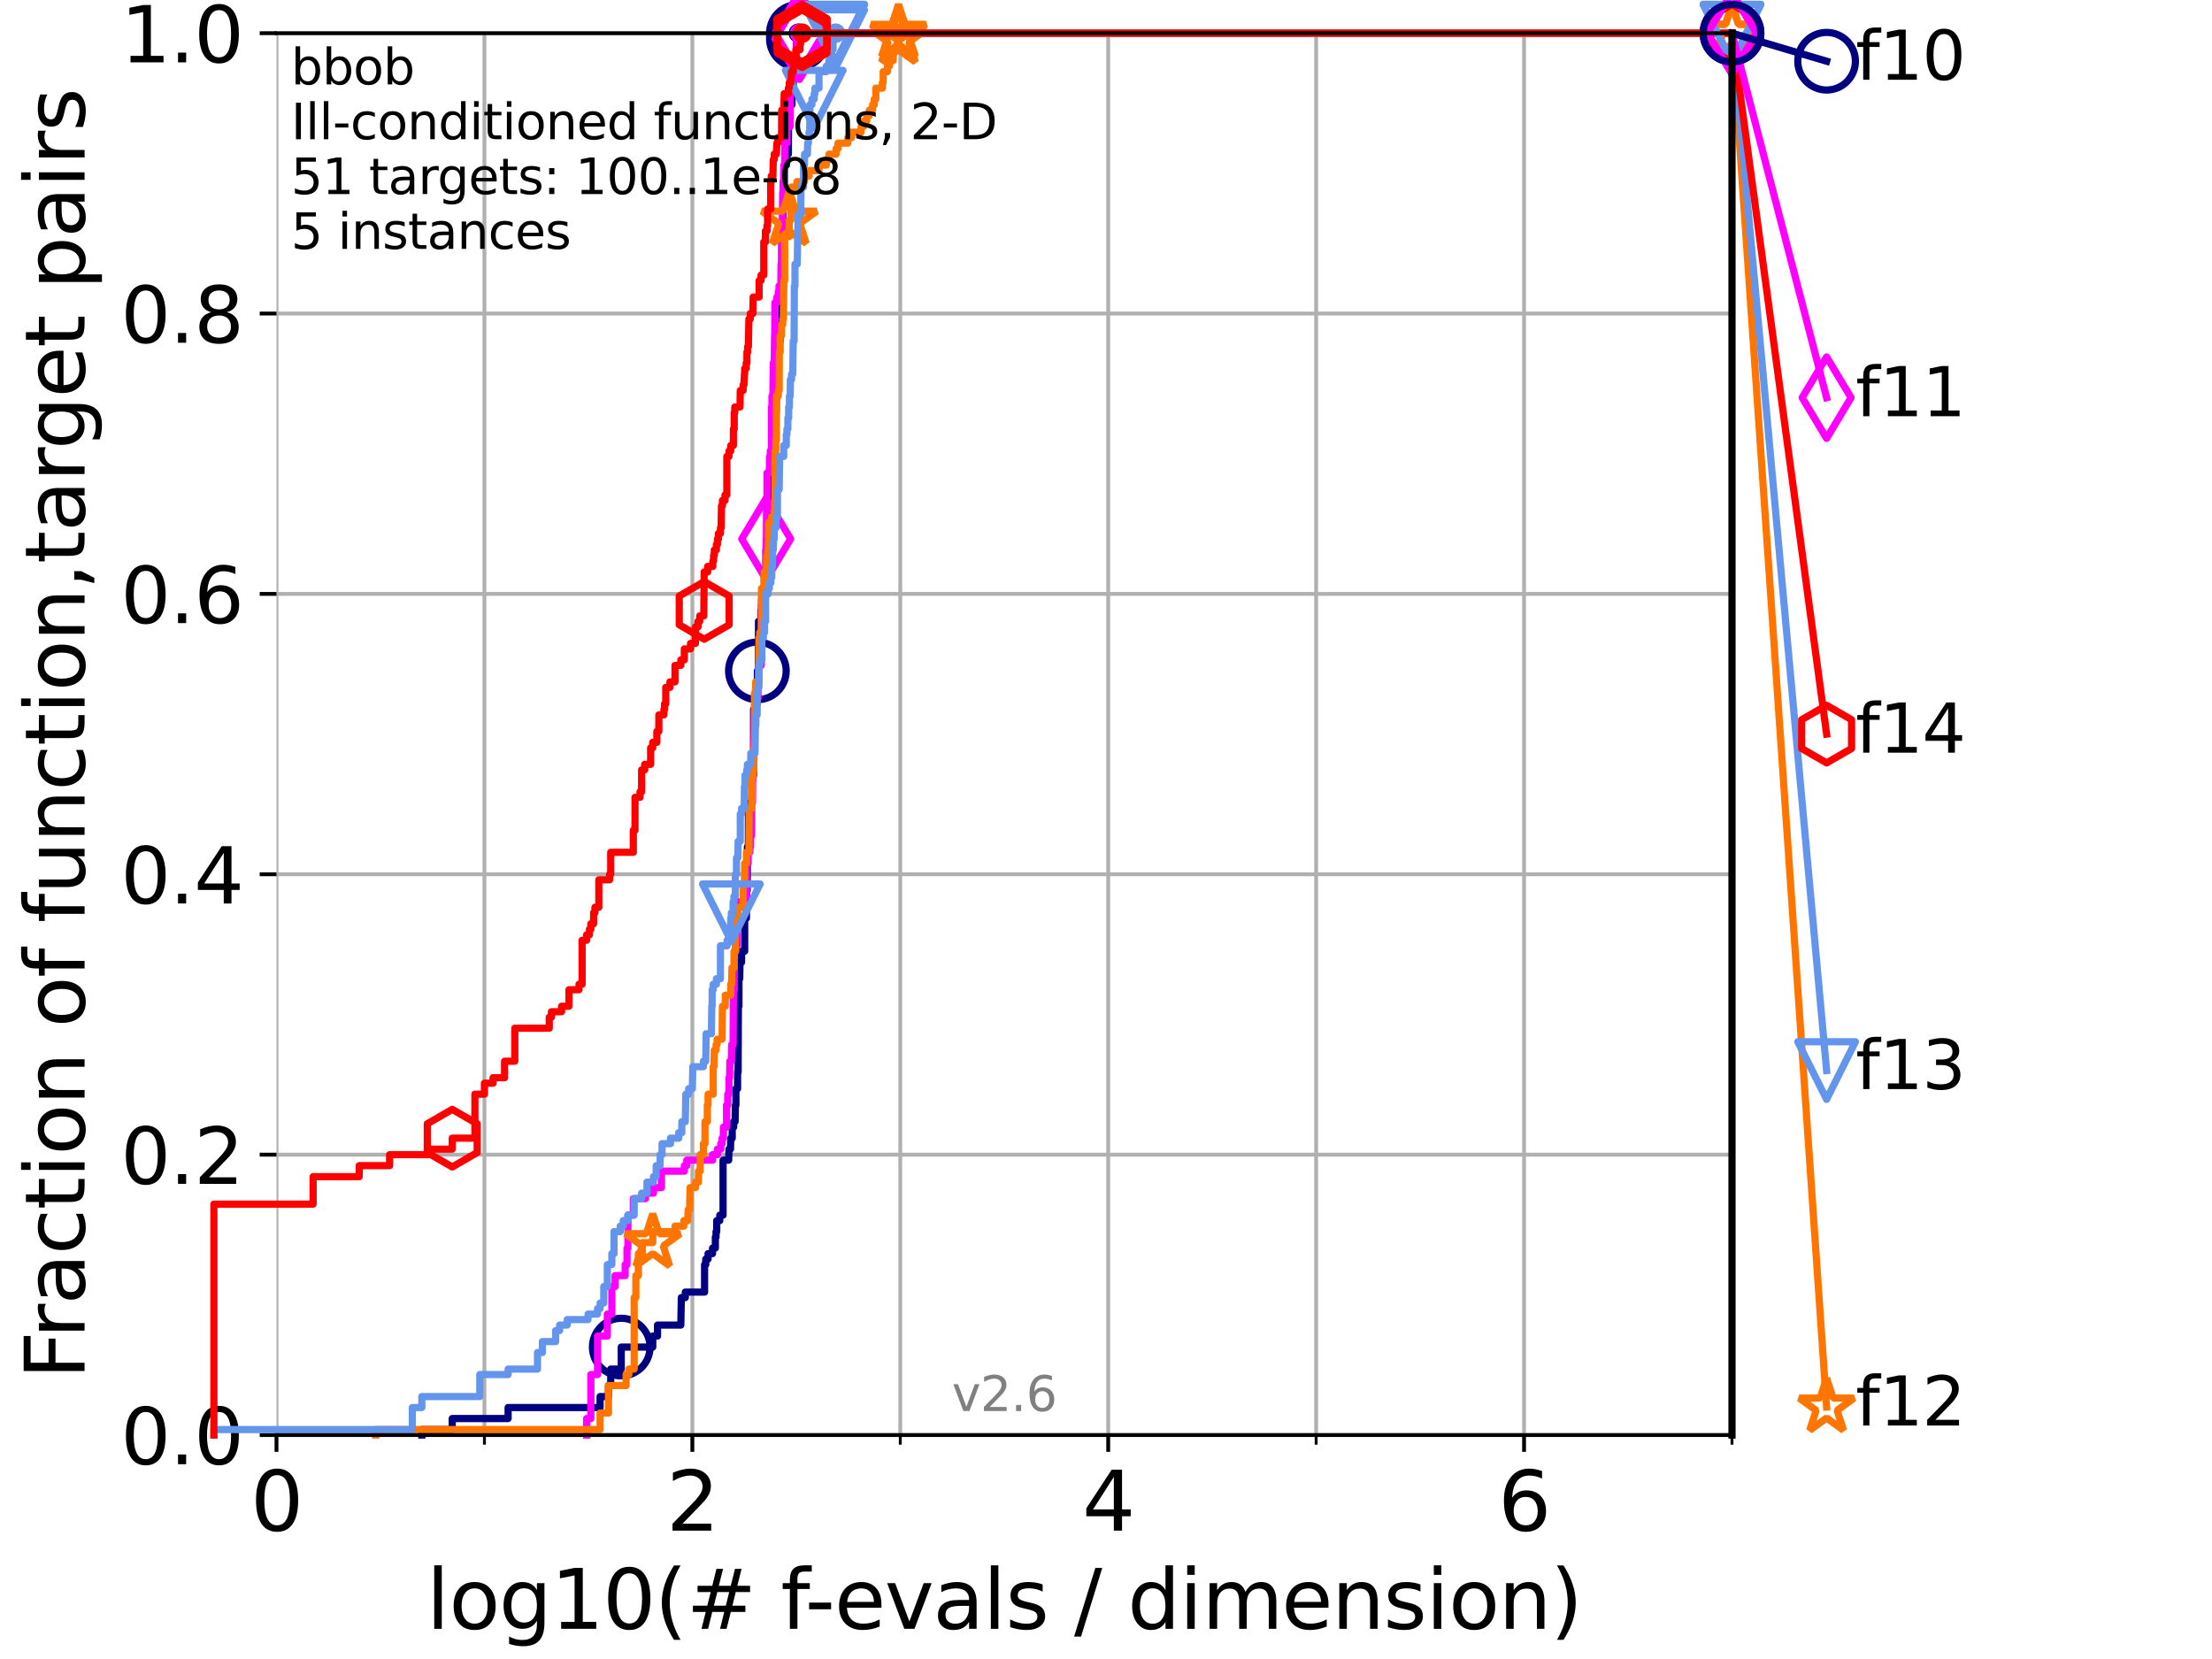 <?xml version="1.0" encoding="utf-8" standalone="no"?>
<!DOCTYPE svg PUBLIC "-//W3C//DTD SVG 1.1//EN"
  "http://www.w3.org/Graphics/SVG/1.1/DTD/svg11.dtd">
<svg xmlns:xlink="http://www.w3.org/1999/xlink" width="460.8pt" height="345.6pt" viewBox="0 0 460.8 345.6" xmlns="http://www.w3.org/2000/svg" version="1.1">
 <defs>
  <style type="text/css">*{stroke-linejoin: round; stroke-linecap: butt}</style>
 </defs>
 <g id="figure_1">
  <g id="patch_1">
   <path d="M 0 345.6 
L 460.8 345.6 
L 460.8 0 
L 0 0 
z
" style="fill: #ffffff"/>
  </g>
  <g id="axes_1">
   <g id="patch_2">
    <path d="M 57.6 298.944 
L 360.806 298.944 
L 360.806 6.912 
L 57.6 6.912 
z
" style="fill: #ffffff"/>
   </g>
   <g id="matplotlib.axis_1">
    <g id="xtick_1">
     <g id="line2d_1">
      <path d="M 57.6 298.944 
L 57.6 6.912 
" clip-path="url(#p1a105241ef)" style="fill: none; stroke: #b0b0b0; stroke-width: 0.8; stroke-linecap: square"/>
     </g>
     <g id="line2d_2">
      <defs>
       <path id="mdcb2814658" d="M 0 0 
L 0 3.5 
" style="stroke: #000000; stroke-width: 0.8"/>
      </defs>
      <g>
       <use xlink:href="#mdcb2814658" x="57.6" y="298.944" style="stroke: #000000; stroke-width: 0.8"/>
      </g>
     </g>
     <g id="text_1">
      <!-- 0 -->
      <g transform="translate(52.192 318.861)scale(0.17 -0.17)">
       <defs>
        <path id="DejaVuSans-30" d="M 2034 4250 
Q 1547 4250 1301 3770 
Q 1056 3291 1056 2328 
Q 1056 1369 1301 889 
Q 1547 409 2034 409 
Q 2525 409 2770 889 
Q 3016 1369 3016 2328 
Q 3016 3291 2770 3770 
Q 2525 4250 2034 4250 
z
M 2034 4750 
Q 2819 4750 3233 4129 
Q 3647 3509 3647 2328 
Q 3647 1150 3233 529 
Q 2819 -91 2034 -91 
Q 1250 -91 836 529 
Q 422 1150 422 2328 
Q 422 3509 836 4129 
Q 1250 4750 2034 4750 
z
" transform="scale(0.016)"/>
       </defs>
       <use xlink:href="#DejaVuSans-30"/>
      </g>
     </g>
    </g>
    <g id="xtick_2">
     <g id="line2d_3">
      <path d="M 144.23 298.944 
L 144.23 6.912 
" clip-path="url(#p1a105241ef)" style="fill: none; stroke: #b0b0b0; stroke-width: 0.8; stroke-linecap: square"/>
     </g>
     <g id="line2d_4">
      <g>
       <use xlink:href="#mdcb2814658" x="144.23" y="298.944" style="stroke: #000000; stroke-width: 0.8"/>
      </g>
     </g>
     <g id="text_2">
      <!-- 2 -->
      <g transform="translate(138.822 318.861)scale(0.17 -0.17)">
       <defs>
        <path id="DejaVuSans-32" d="M 1228 531 
L 3431 531 
L 3431 0 
L 469 0 
L 469 531 
Q 828 903 1448 1529 
Q 2069 2156 2228 2338 
Q 2531 2678 2651 2914 
Q 2772 3150 2772 3378 
Q 2772 3750 2511 3984 
Q 2250 4219 1831 4219 
Q 1534 4219 1204 4116 
Q 875 4013 500 3803 
L 500 4441 
Q 881 4594 1212 4672 
Q 1544 4750 1819 4750 
Q 2544 4750 2975 4387 
Q 3406 4025 3406 3419 
Q 3406 3131 3298 2873 
Q 3191 2616 2906 2266 
Q 2828 2175 2409 1742 
Q 1991 1309 1228 531 
z
" transform="scale(0.016)"/>
       </defs>
       <use xlink:href="#DejaVuSans-32"/>
      </g>
     </g>
    </g>
    <g id="xtick_3">
     <g id="line2d_5">
      <path d="M 230.861 298.944 
L 230.861 6.912 
" clip-path="url(#p1a105241ef)" style="fill: none; stroke: #b0b0b0; stroke-width: 0.8; stroke-linecap: square"/>
     </g>
     <g id="line2d_6">
      <g>
       <use xlink:href="#mdcb2814658" x="230.861" y="298.944" style="stroke: #000000; stroke-width: 0.8"/>
      </g>
     </g>
     <g id="text_3">
      <!-- 4 -->
      <g transform="translate(225.453 318.861)scale(0.17 -0.17)">
       <defs>
        <path id="DejaVuSans-34" d="M 2419 4116 
L 825 1625 
L 2419 1625 
L 2419 4116 
z
M 2253 4666 
L 3047 4666 
L 3047 1625 
L 3713 1625 
L 3713 1100 
L 3047 1100 
L 3047 0 
L 2419 0 
L 2419 1100 
L 313 1100 
L 313 1709 
L 2253 4666 
z
" transform="scale(0.016)"/>
       </defs>
       <use xlink:href="#DejaVuSans-34"/>
      </g>
     </g>
    </g>
    <g id="xtick_4">
     <g id="line2d_7">
      <path d="M 317.491 298.944 
L 317.491 6.912 
" clip-path="url(#p1a105241ef)" style="fill: none; stroke: #b0b0b0; stroke-width: 0.8; stroke-linecap: square"/>
     </g>
     <g id="line2d_8">
      <g>
       <use xlink:href="#mdcb2814658" x="317.491" y="298.944" style="stroke: #000000; stroke-width: 0.8"/>
      </g>
     </g>
     <g id="text_4">
      <!-- 6 -->
      <g transform="translate(312.083 318.861)scale(0.17 -0.17)">
       <defs>
        <path id="DejaVuSans-36" d="M 2113 2584 
Q 1688 2584 1439 2293 
Q 1191 2003 1191 1497 
Q 1191 994 1439 701 
Q 1688 409 2113 409 
Q 2538 409 2786 701 
Q 3034 994 3034 1497 
Q 3034 2003 2786 2293 
Q 2538 2584 2113 2584 
z
M 3366 4563 
L 3366 3988 
Q 3128 4100 2886 4159 
Q 2644 4219 2406 4219 
Q 1781 4219 1451 3797 
Q 1122 3375 1075 2522 
Q 1259 2794 1537 2939 
Q 1816 3084 2150 3084 
Q 2853 3084 3261 2657 
Q 3669 2231 3669 1497 
Q 3669 778 3244 343 
Q 2819 -91 2113 -91 
Q 1303 -91 875 529 
Q 447 1150 447 2328 
Q 447 3434 972 4092 
Q 1497 4750 2381 4750 
Q 2619 4750 2861 4703 
Q 3103 4656 3366 4563 
z
" transform="scale(0.016)"/>
       </defs>
       <use xlink:href="#DejaVuSans-36"/>
      </g>
     </g>
    </g>
    <g id="xtick_5">
     <g id="line2d_9">
      <path d="M 100.915 298.944 
L 100.915 6.912 
" clip-path="url(#p1a105241ef)" style="fill: none; stroke: #b0b0b0; stroke-width: 0.8; stroke-linecap: square"/>
     </g>
     <g id="line2d_10">
      <defs>
       <path id="m5d363ab224" d="M 0 0 
L 0 2 
" style="stroke: #000000; stroke-width: 0.6"/>
      </defs>
      <g>
       <use xlink:href="#m5d363ab224" x="100.915" y="298.944" style="stroke: #000000; stroke-width: 0.6"/>
      </g>
     </g>
    </g>
    <g id="xtick_6">
     <g id="line2d_11">
      <path d="M 187.546 298.944 
L 187.546 6.912 
" clip-path="url(#p1a105241ef)" style="fill: none; stroke: #b0b0b0; stroke-width: 0.8; stroke-linecap: square"/>
     </g>
     <g id="line2d_12">
      <g>
       <use xlink:href="#m5d363ab224" x="187.546" y="298.944" style="stroke: #000000; stroke-width: 0.6"/>
      </g>
     </g>
    </g>
    <g id="xtick_7">
     <g id="line2d_13">
      <path d="M 274.176 298.944 
L 274.176 6.912 
" clip-path="url(#p1a105241ef)" style="fill: none; stroke: #b0b0b0; stroke-width: 0.8; stroke-linecap: square"/>
     </g>
     <g id="line2d_14">
      <g>
       <use xlink:href="#m5d363ab224" x="274.176" y="298.944" style="stroke: #000000; stroke-width: 0.6"/>
      </g>
     </g>
    </g>
    <g id="xtick_8">
     <g id="line2d_15">
      <path d="M 360.806 298.944 
L 360.806 6.912 
" clip-path="url(#p1a105241ef)" style="fill: none; stroke: #b0b0b0; stroke-width: 0.8; stroke-linecap: square"/>
     </g>
     <g id="line2d_16">
      <g>
       <use xlink:href="#m5d363ab224" x="360.806" y="298.944" style="stroke: #000000; stroke-width: 0.6"/>
      </g>
     </g>
    </g>
    <g id="text_5">
     <!-- log10(# f-evals / dimension) -->
     <g transform="translate(88.823 339.314)scale(0.17 -0.17)">
      <defs>
       <path id="DejaVuSans-6c" d="M 603 4863 
L 1178 4863 
L 1178 0 
L 603 0 
L 603 4863 
z
" transform="scale(0.016)"/>
       <path id="DejaVuSans-6f" d="M 1959 3097 
Q 1497 3097 1228 2736 
Q 959 2375 959 1747 
Q 959 1119 1226 758 
Q 1494 397 1959 397 
Q 2419 397 2687 759 
Q 2956 1122 2956 1747 
Q 2956 2369 2687 2733 
Q 2419 3097 1959 3097 
z
M 1959 3584 
Q 2709 3584 3137 3096 
Q 3566 2609 3566 1747 
Q 3566 888 3137 398 
Q 2709 -91 1959 -91 
Q 1206 -91 779 398 
Q 353 888 353 1747 
Q 353 2609 779 3096 
Q 1206 3584 1959 3584 
z
" transform="scale(0.016)"/>
       <path id="DejaVuSans-67" d="M 2906 1791 
Q 2906 2416 2648 2759 
Q 2391 3103 1925 3103 
Q 1463 3103 1205 2759 
Q 947 2416 947 1791 
Q 947 1169 1205 825 
Q 1463 481 1925 481 
Q 2391 481 2648 825 
Q 2906 1169 2906 1791 
z
M 3481 434 
Q 3481 -459 3084 -895 
Q 2688 -1331 1869 -1331 
Q 1566 -1331 1297 -1286 
Q 1028 -1241 775 -1147 
L 775 -588 
Q 1028 -725 1275 -790 
Q 1522 -856 1778 -856 
Q 2344 -856 2625 -561 
Q 2906 -266 2906 331 
L 2906 616 
Q 2728 306 2450 153 
Q 2172 0 1784 0 
Q 1141 0 747 490 
Q 353 981 353 1791 
Q 353 2603 747 3093 
Q 1141 3584 1784 3584 
Q 2172 3584 2450 3431 
Q 2728 3278 2906 2969 
L 2906 3500 
L 3481 3500 
L 3481 434 
z
" transform="scale(0.016)"/>
       <path id="DejaVuSans-31" d="M 794 531 
L 1825 531 
L 1825 4091 
L 703 3866 
L 703 4441 
L 1819 4666 
L 2450 4666 
L 2450 531 
L 3481 531 
L 3481 0 
L 794 0 
L 794 531 
z
" transform="scale(0.016)"/>
       <path id="DejaVuSans-28" d="M 1984 4856 
Q 1566 4138 1362 3434 
Q 1159 2731 1159 2009 
Q 1159 1288 1364 580 
Q 1569 -128 1984 -844 
L 1484 -844 
Q 1016 -109 783 600 
Q 550 1309 550 2009 
Q 550 2706 781 3412 
Q 1013 4119 1484 4856 
L 1984 4856 
z
" transform="scale(0.016)"/>
       <path id="DejaVuSans-23" d="M 3272 2816 
L 2363 2816 
L 2100 1772 
L 3016 1772 
L 3272 2816 
z
M 2803 4594 
L 2478 3297 
L 3391 3297 
L 3719 4594 
L 4219 4594 
L 3897 3297 
L 4872 3297 
L 4872 2816 
L 3775 2816 
L 3519 1772 
L 4513 1772 
L 4513 1294 
L 3397 1294 
L 3072 0 
L 2572 0 
L 2894 1294 
L 1978 1294 
L 1656 0 
L 1153 0 
L 1478 1294 
L 494 1294 
L 494 1772 
L 1594 1772 
L 1856 2816 
L 850 2816 
L 850 3297 
L 1978 3297 
L 2297 4594 
L 2803 4594 
z
" transform="scale(0.016)"/>
       <path id="DejaVuSans-20" transform="scale(0.016)"/>
       <path id="DejaVuSans-66" d="M 2375 4863 
L 2375 4384 
L 1825 4384 
Q 1516 4384 1395 4259 
Q 1275 4134 1275 3809 
L 1275 3500 
L 2222 3500 
L 2222 3053 
L 1275 3053 
L 1275 0 
L 697 0 
L 697 3053 
L 147 3053 
L 147 3500 
L 697 3500 
L 697 3744 
Q 697 4328 969 4595 
Q 1241 4863 1831 4863 
L 2375 4863 
z
" transform="scale(0.016)"/>
       <path id="DejaVuSans-2d" d="M 313 2009 
L 1997 2009 
L 1997 1497 
L 313 1497 
L 313 2009 
z
" transform="scale(0.016)"/>
       <path id="DejaVuSans-65" d="M 3597 1894 
L 3597 1613 
L 953 1613 
Q 991 1019 1311 708 
Q 1631 397 2203 397 
Q 2534 397 2845 478 
Q 3156 559 3463 722 
L 3463 178 
Q 3153 47 2828 -22 
Q 2503 -91 2169 -91 
Q 1331 -91 842 396 
Q 353 884 353 1716 
Q 353 2575 817 3079 
Q 1281 3584 2069 3584 
Q 2775 3584 3186 3129 
Q 3597 2675 3597 1894 
z
M 3022 2063 
Q 3016 2534 2758 2815 
Q 2500 3097 2075 3097 
Q 1594 3097 1305 2825 
Q 1016 2553 972 2059 
L 3022 2063 
z
" transform="scale(0.016)"/>
       <path id="DejaVuSans-76" d="M 191 3500 
L 800 3500 
L 1894 563 
L 2988 3500 
L 3597 3500 
L 2284 0 
L 1503 0 
L 191 3500 
z
" transform="scale(0.016)"/>
       <path id="DejaVuSans-61" d="M 2194 1759 
Q 1497 1759 1228 1600 
Q 959 1441 959 1056 
Q 959 750 1161 570 
Q 1363 391 1709 391 
Q 2188 391 2477 730 
Q 2766 1069 2766 1631 
L 2766 1759 
L 2194 1759 
z
M 3341 1997 
L 3341 0 
L 2766 0 
L 2766 531 
Q 2569 213 2275 61 
Q 1981 -91 1556 -91 
Q 1019 -91 701 211 
Q 384 513 384 1019 
Q 384 1609 779 1909 
Q 1175 2209 1959 2209 
L 2766 2209 
L 2766 2266 
Q 2766 2663 2505 2880 
Q 2244 3097 1772 3097 
Q 1472 3097 1187 3025 
Q 903 2953 641 2809 
L 641 3341 
Q 956 3463 1253 3523 
Q 1550 3584 1831 3584 
Q 2591 3584 2966 3190 
Q 3341 2797 3341 1997 
z
" transform="scale(0.016)"/>
       <path id="DejaVuSans-73" d="M 2834 3397 
L 2834 2853 
Q 2591 2978 2328 3040 
Q 2066 3103 1784 3103 
Q 1356 3103 1142 2972 
Q 928 2841 928 2578 
Q 928 2378 1081 2264 
Q 1234 2150 1697 2047 
L 1894 2003 
Q 2506 1872 2764 1633 
Q 3022 1394 3022 966 
Q 3022 478 2636 193 
Q 2250 -91 1575 -91 
Q 1294 -91 989 -36 
Q 684 19 347 128 
L 347 722 
Q 666 556 975 473 
Q 1284 391 1588 391 
Q 1994 391 2212 530 
Q 2431 669 2431 922 
Q 2431 1156 2273 1281 
Q 2116 1406 1581 1522 
L 1381 1569 
Q 847 1681 609 1914 
Q 372 2147 372 2553 
Q 372 3047 722 3315 
Q 1072 3584 1716 3584 
Q 2034 3584 2315 3537 
Q 2597 3491 2834 3397 
z
" transform="scale(0.016)"/>
       <path id="DejaVuSans-2f" d="M 1625 4666 
L 2156 4666 
L 531 -594 
L 0 -594 
L 1625 4666 
z
" transform="scale(0.016)"/>
       <path id="DejaVuSans-64" d="M 2906 2969 
L 2906 4863 
L 3481 4863 
L 3481 0 
L 2906 0 
L 2906 525 
Q 2725 213 2448 61 
Q 2172 -91 1784 -91 
Q 1150 -91 751 415 
Q 353 922 353 1747 
Q 353 2572 751 3078 
Q 1150 3584 1784 3584 
Q 2172 3584 2448 3432 
Q 2725 3281 2906 2969 
z
M 947 1747 
Q 947 1113 1208 752 
Q 1469 391 1925 391 
Q 2381 391 2643 752 
Q 2906 1113 2906 1747 
Q 2906 2381 2643 2742 
Q 2381 3103 1925 3103 
Q 1469 3103 1208 2742 
Q 947 2381 947 1747 
z
" transform="scale(0.016)"/>
       <path id="DejaVuSans-69" d="M 603 3500 
L 1178 3500 
L 1178 0 
L 603 0 
L 603 3500 
z
M 603 4863 
L 1178 4863 
L 1178 4134 
L 603 4134 
L 603 4863 
z
" transform="scale(0.016)"/>
       <path id="DejaVuSans-6d" d="M 3328 2828 
Q 3544 3216 3844 3400 
Q 4144 3584 4550 3584 
Q 5097 3584 5394 3201 
Q 5691 2819 5691 2113 
L 5691 0 
L 5113 0 
L 5113 2094 
Q 5113 2597 4934 2840 
Q 4756 3084 4391 3084 
Q 3944 3084 3684 2787 
Q 3425 2491 3425 1978 
L 3425 0 
L 2847 0 
L 2847 2094 
Q 2847 2600 2669 2842 
Q 2491 3084 2119 3084 
Q 1678 3084 1418 2786 
Q 1159 2488 1159 1978 
L 1159 0 
L 581 0 
L 581 3500 
L 1159 3500 
L 1159 2956 
Q 1356 3278 1631 3431 
Q 1906 3584 2284 3584 
Q 2666 3584 2933 3390 
Q 3200 3197 3328 2828 
z
" transform="scale(0.016)"/>
       <path id="DejaVuSans-6e" d="M 3513 2113 
L 3513 0 
L 2938 0 
L 2938 2094 
Q 2938 2591 2744 2837 
Q 2550 3084 2163 3084 
Q 1697 3084 1428 2787 
Q 1159 2491 1159 1978 
L 1159 0 
L 581 0 
L 581 3500 
L 1159 3500 
L 1159 2956 
Q 1366 3272 1645 3428 
Q 1925 3584 2291 3584 
Q 2894 3584 3203 3211 
Q 3513 2838 3513 2113 
z
" transform="scale(0.016)"/>
       <path id="DejaVuSans-29" d="M 513 4856 
L 1013 4856 
Q 1481 4119 1714 3412 
Q 1947 2706 1947 2009 
Q 1947 1309 1714 600 
Q 1481 -109 1013 -844 
L 513 -844 
Q 928 -128 1133 580 
Q 1338 1288 1338 2009 
Q 1338 2731 1133 3434 
Q 928 4138 513 4856 
z
" transform="scale(0.016)"/>
      </defs>
      <use xlink:href="#DejaVuSans-6c"/>
      <use xlink:href="#DejaVuSans-6f" x="27.783"/>
      <use xlink:href="#DejaVuSans-67" x="88.965"/>
      <use xlink:href="#DejaVuSans-31" x="152.441"/>
      <use xlink:href="#DejaVuSans-30" x="216.064"/>
      <use xlink:href="#DejaVuSans-28" x="279.688"/>
      <use xlink:href="#DejaVuSans-23" x="318.701"/>
      <use xlink:href="#DejaVuSans-20" x="402.49"/>
      <use xlink:href="#DejaVuSans-66" x="434.277"/>
      <use xlink:href="#DejaVuSans-2d" x="463.982"/>
      <use xlink:href="#DejaVuSans-65" x="500.066"/>
      <use xlink:href="#DejaVuSans-76" x="561.59"/>
      <use xlink:href="#DejaVuSans-61" x="620.77"/>
      <use xlink:href="#DejaVuSans-6c" x="682.049"/>
      <use xlink:href="#DejaVuSans-73" x="709.832"/>
      <use xlink:href="#DejaVuSans-20" x="761.932"/>
      <use xlink:href="#DejaVuSans-2f" x="793.719"/>
      <use xlink:href="#DejaVuSans-20" x="827.41"/>
      <use xlink:href="#DejaVuSans-64" x="859.197"/>
      <use xlink:href="#DejaVuSans-69" x="922.674"/>
      <use xlink:href="#DejaVuSans-6d" x="950.457"/>
      <use xlink:href="#DejaVuSans-65" x="1047.869"/>
      <use xlink:href="#DejaVuSans-6e" x="1109.393"/>
      <use xlink:href="#DejaVuSans-73" x="1172.771"/>
      <use xlink:href="#DejaVuSans-69" x="1224.871"/>
      <use xlink:href="#DejaVuSans-6f" x="1252.654"/>
      <use xlink:href="#DejaVuSans-6e" x="1313.836"/>
      <use xlink:href="#DejaVuSans-29" x="1377.215"/>
     </g>
    </g>
   </g>
   <g id="matplotlib.axis_2">
    <g id="ytick_1">
     <g id="line2d_17">
      <path d="M 57.6 298.944 
L 360.806 298.944 
" clip-path="url(#p1a105241ef)" style="fill: none; stroke: #b0b0b0; stroke-width: 0.8; stroke-linecap: square"/>
     </g>
     <g id="line2d_18">
      <defs>
       <path id="mfb5aec5fcf" d="M 0 0 
L -3.5 0 
" style="stroke: #000000; stroke-width: 0.8"/>
      </defs>
      <g>
       <use xlink:href="#mfb5aec5fcf" x="57.6" y="298.944" style="stroke: #000000; stroke-width: 0.8"/>
      </g>
     </g>
     <g id="text_6">
      <!-- 0.0 -->
      <g transform="translate(25.155 305.023)scale(0.16 -0.16)">
       <defs>
        <path id="DejaVuSans-2e" d="M 684 794 
L 1344 794 
L 1344 0 
L 684 0 
L 684 794 
z
" transform="scale(0.016)"/>
       </defs>
       <use xlink:href="#DejaVuSans-30"/>
       <use xlink:href="#DejaVuSans-2e" x="63.623"/>
       <use xlink:href="#DejaVuSans-30" x="95.41"/>
      </g>
     </g>
    </g>
    <g id="ytick_2">
     <g id="line2d_19">
      <path d="M 57.6 240.538 
L 360.806 240.538 
" clip-path="url(#p1a105241ef)" style="fill: none; stroke: #b0b0b0; stroke-width: 0.8; stroke-linecap: square"/>
     </g>
     <g id="line2d_20">
      <g>
       <use xlink:href="#mfb5aec5fcf" x="57.6" y="240.538" style="stroke: #000000; stroke-width: 0.8"/>
      </g>
     </g>
     <g id="text_7">
      <!-- 0.2 -->
      <g transform="translate(25.155 246.616)scale(0.16 -0.16)">
       <use xlink:href="#DejaVuSans-30"/>
       <use xlink:href="#DejaVuSans-2e" x="63.623"/>
       <use xlink:href="#DejaVuSans-32" x="95.41"/>
      </g>
     </g>
    </g>
    <g id="ytick_3">
     <g id="line2d_21">
      <path d="M 57.6 182.131 
L 360.806 182.131 
" clip-path="url(#p1a105241ef)" style="fill: none; stroke: #b0b0b0; stroke-width: 0.8; stroke-linecap: square"/>
     </g>
     <g id="line2d_22">
      <g>
       <use xlink:href="#mfb5aec5fcf" x="57.6" y="182.131" style="stroke: #000000; stroke-width: 0.8"/>
      </g>
     </g>
     <g id="text_8">
      <!-- 0.4 -->
      <g transform="translate(25.155 188.21)scale(0.16 -0.16)">
       <use xlink:href="#DejaVuSans-30"/>
       <use xlink:href="#DejaVuSans-2e" x="63.623"/>
       <use xlink:href="#DejaVuSans-34" x="95.41"/>
      </g>
     </g>
    </g>
    <g id="ytick_4">
     <g id="line2d_23">
      <path d="M 57.6 123.725 
L 360.806 123.725 
" clip-path="url(#p1a105241ef)" style="fill: none; stroke: #b0b0b0; stroke-width: 0.8; stroke-linecap: square"/>
     </g>
     <g id="line2d_24">
      <g>
       <use xlink:href="#mfb5aec5fcf" x="57.6" y="123.725" style="stroke: #000000; stroke-width: 0.8"/>
      </g>
     </g>
     <g id="text_9">
      <!-- 0.6 -->
      <g transform="translate(25.155 129.804)scale(0.16 -0.16)">
       <use xlink:href="#DejaVuSans-30"/>
       <use xlink:href="#DejaVuSans-2e" x="63.623"/>
       <use xlink:href="#DejaVuSans-36" x="95.41"/>
      </g>
     </g>
    </g>
    <g id="ytick_5">
     <g id="line2d_25">
      <path d="M 57.6 65.318 
L 360.806 65.318 
" clip-path="url(#p1a105241ef)" style="fill: none; stroke: #b0b0b0; stroke-width: 0.8; stroke-linecap: square"/>
     </g>
     <g id="line2d_26">
      <g>
       <use xlink:href="#mfb5aec5fcf" x="57.6" y="65.318" style="stroke: #000000; stroke-width: 0.8"/>
      </g>
     </g>
     <g id="text_10">
      <!-- 0.8 -->
      <g transform="translate(25.155 71.397)scale(0.16 -0.16)">
       <defs>
        <path id="DejaVuSans-38" d="M 2034 2216 
Q 1584 2216 1326 1975 
Q 1069 1734 1069 1313 
Q 1069 891 1326 650 
Q 1584 409 2034 409 
Q 2484 409 2743 651 
Q 3003 894 3003 1313 
Q 3003 1734 2745 1975 
Q 2488 2216 2034 2216 
z
M 1403 2484 
Q 997 2584 770 2862 
Q 544 3141 544 3541 
Q 544 4100 942 4425 
Q 1341 4750 2034 4750 
Q 2731 4750 3128 4425 
Q 3525 4100 3525 3541 
Q 3525 3141 3298 2862 
Q 3072 2584 2669 2484 
Q 3125 2378 3379 2068 
Q 3634 1759 3634 1313 
Q 3634 634 3220 271 
Q 2806 -91 2034 -91 
Q 1263 -91 848 271 
Q 434 634 434 1313 
Q 434 1759 690 2068 
Q 947 2378 1403 2484 
z
M 1172 3481 
Q 1172 3119 1398 2916 
Q 1625 2713 2034 2713 
Q 2441 2713 2670 2916 
Q 2900 3119 2900 3481 
Q 2900 3844 2670 4047 
Q 2441 4250 2034 4250 
Q 1625 4250 1398 4047 
Q 1172 3844 1172 3481 
z
" transform="scale(0.016)"/>
       </defs>
       <use xlink:href="#DejaVuSans-30"/>
       <use xlink:href="#DejaVuSans-2e" x="63.623"/>
       <use xlink:href="#DejaVuSans-38" x="95.41"/>
      </g>
     </g>
    </g>
    <g id="ytick_6">
     <g id="line2d_27">
      <path d="M 57.6 6.912 
L 360.806 6.912 
" clip-path="url(#p1a105241ef)" style="fill: none; stroke: #b0b0b0; stroke-width: 0.8; stroke-linecap: square"/>
     </g>
     <g id="line2d_28">
      <g>
       <use xlink:href="#mfb5aec5fcf" x="57.6" y="6.912" style="stroke: #000000; stroke-width: 0.8"/>
      </g>
     </g>
     <g id="text_11">
      <!-- 1.0 -->
      <g transform="translate(25.155 12.991)scale(0.16 -0.16)">
       <use xlink:href="#DejaVuSans-31"/>
       <use xlink:href="#DejaVuSans-2e" x="63.623"/>
       <use xlink:href="#DejaVuSans-30" x="95.41"/>
      </g>
     </g>
    </g>
    <g id="text_12">
     <!-- Fraction of function,target pairs -->
     <g transform="translate(17.62 287.313)rotate(-90)scale(0.17 -0.17)">
      <defs>
       <path id="DejaVuSans-46" d="M 628 4666 
L 3309 4666 
L 3309 4134 
L 1259 4134 
L 1259 2759 
L 3109 2759 
L 3109 2228 
L 1259 2228 
L 1259 0 
L 628 0 
L 628 4666 
z
" transform="scale(0.016)"/>
       <path id="DejaVuSans-72" d="M 2631 2963 
Q 2534 3019 2420 3045 
Q 2306 3072 2169 3072 
Q 1681 3072 1420 2755 
Q 1159 2438 1159 1844 
L 1159 0 
L 581 0 
L 581 3500 
L 1159 3500 
L 1159 2956 
Q 1341 3275 1631 3429 
Q 1922 3584 2338 3584 
Q 2397 3584 2469 3576 
Q 2541 3569 2628 3553 
L 2631 2963 
z
" transform="scale(0.016)"/>
       <path id="DejaVuSans-63" d="M 3122 3366 
L 3122 2828 
Q 2878 2963 2633 3030 
Q 2388 3097 2138 3097 
Q 1578 3097 1268 2742 
Q 959 2388 959 1747 
Q 959 1106 1268 751 
Q 1578 397 2138 397 
Q 2388 397 2633 464 
Q 2878 531 3122 666 
L 3122 134 
Q 2881 22 2623 -34 
Q 2366 -91 2075 -91 
Q 1284 -91 818 406 
Q 353 903 353 1747 
Q 353 2603 823 3093 
Q 1294 3584 2113 3584 
Q 2378 3584 2631 3529 
Q 2884 3475 3122 3366 
z
" transform="scale(0.016)"/>
       <path id="DejaVuSans-74" d="M 1172 4494 
L 1172 3500 
L 2356 3500 
L 2356 3053 
L 1172 3053 
L 1172 1153 
Q 1172 725 1289 603 
Q 1406 481 1766 481 
L 2356 481 
L 2356 0 
L 1766 0 
Q 1100 0 847 248 
Q 594 497 594 1153 
L 594 3053 
L 172 3053 
L 172 3500 
L 594 3500 
L 594 4494 
L 1172 4494 
z
" transform="scale(0.016)"/>
       <path id="DejaVuSans-75" d="M 544 1381 
L 544 3500 
L 1119 3500 
L 1119 1403 
Q 1119 906 1312 657 
Q 1506 409 1894 409 
Q 2359 409 2629 706 
Q 2900 1003 2900 1516 
L 2900 3500 
L 3475 3500 
L 3475 0 
L 2900 0 
L 2900 538 
Q 2691 219 2414 64 
Q 2138 -91 1772 -91 
Q 1169 -91 856 284 
Q 544 659 544 1381 
z
M 1991 3584 
L 1991 3584 
z
" transform="scale(0.016)"/>
       <path id="DejaVuSans-2c" d="M 750 794 
L 1409 794 
L 1409 256 
L 897 -744 
L 494 -744 
L 750 256 
L 750 794 
z
" transform="scale(0.016)"/>
       <path id="DejaVuSans-70" d="M 1159 525 
L 1159 -1331 
L 581 -1331 
L 581 3500 
L 1159 3500 
L 1159 2969 
Q 1341 3281 1617 3432 
Q 1894 3584 2278 3584 
Q 2916 3584 3314 3078 
Q 3713 2572 3713 1747 
Q 3713 922 3314 415 
Q 2916 -91 2278 -91 
Q 1894 -91 1617 61 
Q 1341 213 1159 525 
z
M 3116 1747 
Q 3116 2381 2855 2742 
Q 2594 3103 2138 3103 
Q 1681 3103 1420 2742 
Q 1159 2381 1159 1747 
Q 1159 1113 1420 752 
Q 1681 391 2138 391 
Q 2594 391 2855 752 
Q 3116 1113 3116 1747 
z
" transform="scale(0.016)"/>
      </defs>
      <use xlink:href="#DejaVuSans-46"/>
      <use xlink:href="#DejaVuSans-72" x="50.27"/>
      <use xlink:href="#DejaVuSans-61" x="91.383"/>
      <use xlink:href="#DejaVuSans-63" x="152.662"/>
      <use xlink:href="#DejaVuSans-74" x="207.643"/>
      <use xlink:href="#DejaVuSans-69" x="246.852"/>
      <use xlink:href="#DejaVuSans-6f" x="274.635"/>
      <use xlink:href="#DejaVuSans-6e" x="335.816"/>
      <use xlink:href="#DejaVuSans-20" x="399.195"/>
      <use xlink:href="#DejaVuSans-6f" x="430.982"/>
      <use xlink:href="#DejaVuSans-66" x="492.164"/>
      <use xlink:href="#DejaVuSans-20" x="527.369"/>
      <use xlink:href="#DejaVuSans-66" x="559.156"/>
      <use xlink:href="#DejaVuSans-75" x="594.361"/>
      <use xlink:href="#DejaVuSans-6e" x="657.74"/>
      <use xlink:href="#DejaVuSans-63" x="721.119"/>
      <use xlink:href="#DejaVuSans-74" x="776.1"/>
      <use xlink:href="#DejaVuSans-69" x="815.309"/>
      <use xlink:href="#DejaVuSans-6f" x="843.092"/>
      <use xlink:href="#DejaVuSans-6e" x="904.273"/>
      <use xlink:href="#DejaVuSans-2c" x="967.652"/>
      <use xlink:href="#DejaVuSans-74" x="999.439"/>
      <use xlink:href="#DejaVuSans-61" x="1038.648"/>
      <use xlink:href="#DejaVuSans-72" x="1099.928"/>
      <use xlink:href="#DejaVuSans-67" x="1139.291"/>
      <use xlink:href="#DejaVuSans-65" x="1202.768"/>
      <use xlink:href="#DejaVuSans-74" x="1264.291"/>
      <use xlink:href="#DejaVuSans-20" x="1303.5"/>
      <use xlink:href="#DejaVuSans-70" x="1335.287"/>
      <use xlink:href="#DejaVuSans-61" x="1398.764"/>
      <use xlink:href="#DejaVuSans-69" x="1460.043"/>
      <use xlink:href="#DejaVuSans-72" x="1487.826"/>
      <use xlink:href="#DejaVuSans-73" x="1528.939"/>
     </g>
    </g>
   </g>
   <g id="line2d_29">
    <defs>
     <path id="m476ba51af8" d="M 0 1.5 
C 0.398 1.5 0.779 1.342 1.061 1.061 
C 1.342 0.779 1.5 0.398 1.5 0 
C 1.5 -0.398 1.342 -0.779 1.061 -1.061 
C 0.779 -1.342 0.398 -1.5 0 -1.5 
C -0.398 -1.5 -0.779 -1.342 -1.061 -1.061 
C -1.342 -0.779 -1.5 -0.398 -1.5 0 
C -1.5 0.398 -1.342 0.779 -1.061 1.061 
C -0.779 1.342 -0.398 1.5 0 1.5 
z
" style="stroke: #000080"/>
    </defs>
    <g>
     <use xlink:href="#m476ba51af8" x="166.316" y="6.912" style="fill: #000080; stroke: #000080"/>
     <use xlink:href="#m476ba51af8" x="166.316" y="6.912" style="fill: #000080; stroke: #000080"/>
    </g>
   </g>
   <g id="line2d_30">
    <path d="M 87.876 298.944 
L 87.876 297.799 
L 94.206 297.799 
L 94.206 295.508 
L 105.851 295.508 
L 105.851 293.218 
L 125.012 293.218 
L 125.012 290.927 
L 126.757 290.927 
L 126.757 288.637 
L 127.227 288.637 
L 127.227 285.201 
L 129.417 285.201 
L 129.417 280.62 
L 135.981 280.62 
L 135.981 278.33 
L 136.975 278.33 
L 136.975 276.04 
L 141.826 276.04 
L 141.932 270.313 
L 142.764 270.313 
L 142.764 269.168 
L 146.778 269.168 
L 146.778 263.442 
L 147.022 263.442 
L 147.022 262.297 
L 147.503 262.297 
L 147.503 261.152 
L 148.428 261.152 
L 148.428 260.006 
L 149.021 260.006 
L 149.021 257.716 
L 149.166 257.716 
L 149.166 256.571 
L 149.31 256.571 
L 149.31 254.28 
L 149.945 254.28 
L 149.945 253.135 
L 150.627 253.135 
L 150.627 241.683 
L 151.795 241.683 
L 151.858 239.392 
L 152.169 239.392 
L 152.23 237.102 
L 152.535 237.102 
L 152.535 234.811 
L 152.835 234.811 
L 152.835 233.666 
L 153.131 233.666 
L 153.189 230.231 
L 153.306 230.231 
L 153.306 226.795 
L 153.651 226.795 
L 153.651 223.359 
L 153.764 223.359 
L 153.821 209.617 
L 153.934 209.617 
L 153.934 203.89 
L 154.101 203.89 
L 154.157 200.455 
L 154.487 200.455 
L 154.487 198.164 
L 155.13 198.164 
L 155.13 191.293 
L 155.495 191.293 
L 155.547 185.567 
L 155.65 185.567 
L 155.701 176.405 
L 155.904 176.405 
L 155.904 169.534 
L 156.205 169.534 
L 156.205 167.243 
L 156.599 167.243 
L 156.648 162.662 
L 156.745 162.662 
L 156.745 161.517 
L 156.985 161.517 
L 156.985 147.774 
L 157.503 147.774 
L 157.503 146.629 
L 157.642 146.629 
L 157.642 143.194 
L 157.78 143.194 
L 157.78 139.758 
L 158.007 139.758 
L 158.007 129.451 
L 158.498 129.451 
L 158.498 127.16 
L 158.63 127.16 
L 158.63 126.015 
L 159.317 126.015 
L 159.317 120.289 
L 159.569 120.289 
L 159.569 114.563 
L 159.98 114.563 
L 159.98 113.418 
L 160.183 113.418 
L 160.183 105.401 
L 160.343 105.401 
L 160.343 98.53 
L 160.581 98.53 
L 160.581 97.385 
L 160.972 97.385 
L 160.972 92.804 
L 161.087 92.804 
L 161.087 89.368 
L 161.278 89.368 
L 161.278 88.223 
L 161.467 88.223 
L 161.467 85.932 
L 161.692 85.932 
L 161.766 77.916 
L 162.169 77.916 
L 162.169 71.045 
L 162.563 71.045 
L 162.599 67.609 
L 162.88 67.609 
L 162.915 50.43 
L 163.054 50.43 
L 163.088 43.559 
L 163.192 43.559 
L 163.192 37.833 
L 163.397 37.833 
L 163.397 34.397 
L 163.833 34.397 
L 163.833 32.107 
L 164.227 32.107 
L 164.292 21.8 
L 164.991 21.8 
L 164.991 18.364 
L 165.239 18.364 
L 165.3 12.638 
L 165.605 12.638 
L 165.605 11.493 
L 165.904 11.493 
L 165.904 8.057 
L 166.316 8.057 
L 166.316 6.912 
L 360.806 6.912 
L 360.806 6.912 
" style="fill: none; stroke: #000080; stroke-width: 1.5; stroke-linecap: square"/>
   </g>
   <g id="line2d_31">
    <defs>
     <path id="m50de1abcc9" d="M 0 6 
C 1.591 6 3.117 5.368 4.243 4.243 
C 5.368 3.117 6 1.591 6 0 
C 6 -1.591 5.368 -3.117 4.243 -4.243 
C 3.117 -5.368 1.591 -6 0 -6 
C -1.591 -6 -3.117 -5.368 -4.243 -4.243 
C -5.368 -3.117 -6 -1.591 -6 0 
C -6 1.591 -5.368 3.117 -4.243 4.243 
C -3.117 5.368 -1.591 6 0 6 
z
" style="stroke: #000080; stroke-width: 1.5"/>
    </defs>
    <g>
     <use xlink:href="#m50de1abcc9" x="129.417" y="280.62" style="fill-opacity: 0; stroke: #000080; stroke-width: 1.5"/>
     <use xlink:href="#m50de1abcc9" x="157.78" y="139.758" style="fill-opacity: 0; stroke: #000080; stroke-width: 1.5"/>
     <use xlink:href="#m50de1abcc9" x="166.316" y="8.057" style="fill-opacity: 0; stroke: #000080; stroke-width: 1.5"/>
     <use xlink:href="#m50de1abcc9" x="166.316" y="6.912" style="fill-opacity: 0; stroke: #000080; stroke-width: 1.5"/>
     <use xlink:href="#m50de1abcc9" x="360.806" y="6.912" style="fill-opacity: 0; stroke: #000080; stroke-width: 1.5"/>
    </g>
   </g>
   <g id="line2d_32">
    <path style="fill: none; stroke: #000080; stroke-width: 1.5; stroke-linecap: square"/>
    <g/>
   </g>
   <g id="line2d_33">
    <defs>
     <path id="mfcb20a4663" d="M 0 1.5 
C 0.398 1.5 0.779 1.342 1.061 1.061 
C 1.342 0.779 1.5 0.398 1.5 0 
C 1.5 -0.398 1.342 -0.779 1.061 -1.061 
C 0.779 -1.342 0.398 -1.5 0 -1.5 
C -0.398 -1.5 -0.779 -1.342 -1.061 -1.061 
C -1.342 -0.779 -1.5 -0.398 -1.5 0 
C -1.5 0.398 -1.342 0.779 -1.061 1.061 
C -0.779 1.342 -0.398 1.5 0 1.5 
z
" style="stroke: #ff00ff"/>
    </defs>
    <g>
     <use xlink:href="#mfcb20a4663" x="166.547" y="6.912" style="fill: #ff00ff; stroke: #ff00ff"/>
     <use xlink:href="#mfcb20a4663" x="166.547" y="6.912" style="fill: #ff00ff; stroke: #ff00ff"/>
    </g>
   </g>
   <g id="line2d_34">
    <path d="M 122.199 298.944 
L 122.199 295.508 
L 123.088 295.508 
L 123.088 286.347 
L 124.482 286.347 
L 124.482 278.33 
L 126.517 278.33 
L 126.517 273.749 
L 127.458 273.749 
L 127.458 268.023 
L 128.134 268.023 
L 128.134 265.733 
L 130.226 265.733 
L 130.226 263.442 
L 130.618 263.442 
L 130.618 260.006 
L 130.811 260.006 
L 130.811 253.135 
L 131.929 253.135 
L 131.929 249.699 
L 134.464 249.699 
L 134.464 248.554 
L 136.127 248.554 
L 136.127 247.409 
L 137.788 247.409 
L 137.788 243.973 
L 142.559 243.973 
L 142.559 242.828 
L 143.066 242.828 
L 143.066 241.683 
L 148.428 241.683 
L 148.428 240.538 
L 149.453 240.538 
L 149.453 239.392 
L 150.152 239.392 
L 150.152 238.247 
L 150.425 238.247 
L 150.425 237.102 
L 150.694 237.102 
L 150.694 234.811 
L 151.349 234.811 
L 151.349 230.231 
L 151.605 230.231 
L 151.605 227.94 
L 151.858 227.94 
L 151.858 224.504 
L 151.983 224.504 
L 152.045 221.069 
L 152.353 221.069 
L 152.414 217.633 
L 152.716 217.633 
L 152.776 206.181 
L 152.954 206.181 
L 152.954 198.164 
L 153.306 198.164 
L 153.306 197.019 
L 153.536 197.019 
L 153.536 190.148 
L 153.651 190.148 
L 153.651 187.857 
L 155.077 187.857 
L 155.077 186.712 
L 155.495 186.712 
L 155.495 179.841 
L 155.854 179.841 
L 155.854 177.55 
L 156.205 177.55 
L 156.205 176.405 
L 156.354 176.405 
L 156.354 174.115 
L 156.551 174.115 
L 156.599 167.243 
L 156.745 167.243 
L 156.793 161.517 
L 156.937 161.517 
L 157.033 154.646 
L 157.081 154.646 
L 157.175 147.774 
L 157.222 147.774 
L 157.222 146.629 
L 157.78 146.629 
L 157.78 145.484 
L 157.917 145.484 
L 157.917 143.194 
L 158.053 143.194 
L 158.098 138.613 
L 158.586 138.613 
L 158.63 124.87 
L 158.977 124.87 
L 158.977 122.58 
L 159.19 122.58 
L 159.19 119.144 
L 159.527 119.144 
L 159.61 112.273 
L 159.652 112.273 
L 159.693 105.401 
L 159.776 105.401 
L 159.776 98.53 
L 160.263 98.53 
L 160.303 95.094 
L 160.463 95.094 
L 160.463 93.949 
L 160.699 93.949 
L 160.699 84.787 
L 160.817 84.787 
L 160.817 82.497 
L 161.01 82.497 
L 161.087 75.625 
L 161.278 75.625 
L 161.354 69.899 
L 161.392 69.899 
L 161.43 63.028 
L 161.84 63.028 
L 161.84 61.883 
L 162.133 61.883 
L 162.133 60.738 
L 162.277 60.738 
L 162.277 59.592 
L 162.67 59.592 
L 162.705 55.011 
L 162.81 55.011 
L 162.81 50.43 
L 162.95 50.43 
L 163.054 40.123 
L 163.192 40.123 
L 163.294 34.397 
L 163.464 34.397 
L 163.464 29.816 
L 163.932 29.816 
L 163.932 26.381 
L 164.581 26.381 
L 164.581 18.364 
L 165.084 18.364 
L 165.084 16.074 
L 165.874 16.074 
L 165.934 8.057 
L 166.547 8.057 
L 166.547 6.912 
L 360.806 6.912 
L 360.806 6.912 
" style="fill: none; stroke: #ff00ff; stroke-width: 1.5; stroke-linecap: square"/>
   </g>
   <g id="line2d_35">
    <defs>
     <path id="m6591f1515a" d="M -0 8.485 
L 5.091 0 
L 0 -8.485 
L -5.091 -0 
z
" style="stroke: #ff00ff; stroke-width: 1.5; stroke-linejoin: miter"/>
    </defs>
    <g>
     <use xlink:href="#m6591f1515a" x="159.61" y="112.273" style="fill-opacity: 0; stroke: #ff00ff; stroke-width: 1.5; stroke-linejoin: miter"/>
     <use xlink:href="#m6591f1515a" x="166.547" y="8.057" style="fill-opacity: 0; stroke: #ff00ff; stroke-width: 1.5; stroke-linejoin: miter"/>
     <use xlink:href="#m6591f1515a" x="166.547" y="6.912" style="fill-opacity: 0; stroke: #ff00ff; stroke-width: 1.5; stroke-linejoin: miter"/>
     <use xlink:href="#m6591f1515a" x="166.547" y="6.912" style="fill-opacity: 0; stroke: #ff00ff; stroke-width: 1.5; stroke-linejoin: miter"/>
     <use xlink:href="#m6591f1515a" x="360.806" y="6.912" style="fill-opacity: 0; stroke: #ff00ff; stroke-width: 1.5; stroke-linejoin: miter"/>
    </g>
   </g>
   <g id="line2d_36">
    <path style="fill: none; stroke: #ff00ff; stroke-width: 1.5; stroke-linecap: square"/>
    <g/>
   </g>
   <g id="line2d_37">
    <defs>
     <path id="m5f0985f4e9" d="M 0 1.5 
C 0.398 1.5 0.779 1.342 1.061 1.061 
C 1.342 0.779 1.5 0.398 1.5 0 
C 1.5 -0.398 1.342 -0.779 1.061 -1.061 
C 0.779 -1.342 0.398 -1.5 0 -1.5 
C -0.398 -1.5 -0.779 -1.342 -1.061 -1.061 
C -1.342 -0.779 -1.5 -0.398 -1.5 0 
C -1.5 0.398 -1.342 0.779 -1.061 1.061 
C -0.779 1.342 -0.398 1.5 0 1.5 
z
" style="stroke: #ff7500"/>
    </defs>
    <g>
     <use xlink:href="#m5f0985f4e9" x="187.175" y="6.912" style="fill: #ff7500; stroke: #ff7500"/>
     <use xlink:href="#m5f0985f4e9" x="187.175" y="6.912" style="fill: #ff7500; stroke: #ff7500"/>
    </g>
   </g>
   <g id="line2d_38">
    <path d="M 78.267 298.944 
L 78.267 297.799 
L 125.012 297.799 
L 125.012 294.363 
L 126.757 294.363 
L 126.757 288.637 
L 130.423 288.637 
L 130.423 286.347 
L 131.002 286.347 
L 131.002 285.201 
L 132.109 285.201 
L 132.109 270.313 
L 132.464 270.313 
L 132.464 265.733 
L 132.984 265.733 
L 132.984 261.152 
L 133.82 261.152 
L 133.82 258.861 
L 135.981 258.861 
L 135.981 256.571 
L 140.612 256.571 
L 140.612 255.426 
L 142.456 255.426 
L 142.456 254.28 
L 143.265 254.28 
L 143.364 251.99 
L 143.657 251.99 
L 143.754 247.409 
L 144.878 247.409 
L 144.878 246.264 
L 145.503 246.264 
L 145.503 243.973 
L 145.852 243.973 
L 145.852 240.538 
L 146.53 240.538 
L 146.53 238.247 
L 146.86 238.247 
L 146.86 233.666 
L 147.344 233.666 
L 147.344 230.231 
L 147.503 230.231 
L 147.503 227.94 
L 148.578 227.94 
L 148.578 222.214 
L 148.727 222.214 
L 148.801 218.778 
L 149.166 218.778 
L 149.166 217.633 
L 149.382 217.633 
L 149.382 216.488 
L 150.425 216.488 
L 150.493 209.617 
L 151.09 209.617 
L 151.09 207.326 
L 152.23 207.326 
L 152.23 205.036 
L 152.414 205.036 
L 152.475 201.6 
L 152.954 201.6 
L 152.954 198.164 
L 153.189 198.164 
L 153.189 193.583 
L 153.364 193.583 
L 153.364 192.438 
L 153.651 192.438 
L 153.651 189.003 
L 154.811 189.003 
L 154.811 184.422 
L 155.077 184.422 
L 155.13 179.841 
L 155.495 179.841 
L 155.495 177.55 
L 156.005 177.55 
L 156.056 168.389 
L 156.599 168.389 
L 156.697 161.517 
L 156.89 161.517 
L 156.89 160.372 
L 157.033 160.372 
L 157.081 155.791 
L 157.175 155.791 
L 157.175 144.339 
L 157.41 144.339 
L 157.41 142.048 
L 158.098 142.048 
L 158.098 132.887 
L 158.277 132.887 
L 158.277 131.741 
L 158.63 131.741 
L 158.63 122.58 
L 159.19 122.58 
L 159.19 119.144 
L 159.652 119.144 
L 159.734 115.708 
L 159.94 115.708 
L 159.94 114.563 
L 160.062 114.563 
L 160.102 108.837 
L 160.738 108.837 
L 160.738 107.692 
L 161.24 107.692 
L 161.24 106.546 
L 161.392 106.546 
L 161.467 93.949 
L 161.617 93.949 
L 161.617 91.659 
L 161.729 91.659 
L 161.729 82.497 
L 162.133 82.497 
L 162.133 81.352 
L 162.313 81.352 
L 162.349 73.335 
L 162.528 73.335 
L 162.528 69.899 
L 162.81 69.899 
L 162.81 67.609 
L 163.054 67.609 
L 163.054 66.464 
L 163.192 66.464 
L 163.294 58.447 
L 163.464 58.447 
L 163.464 49.285 
L 164.421 49.285 
L 164.421 45.85 
L 164.74 45.85 
L 164.803 38.978 
L 166.023 38.978 
L 166.023 37.833 
L 167.581 37.833 
L 167.581 36.688 
L 168.56 36.688 
L 168.56 35.543 
L 170.612 35.543 
L 170.612 34.397 
L 172.144 34.397 
L 172.144 33.252 
L 172.691 33.252 
L 172.691 32.107 
L 174.165 32.107 
L 174.165 30.962 
L 174.563 30.962 
L 174.563 29.816 
L 176.622 29.816 
L 176.622 28.671 
L 177.412 28.671 
L 177.412 27.526 
L 179.369 27.526 
L 179.369 26.381 
L 179.857 26.381 
L 179.857 25.236 
L 180.552 25.236 
L 180.552 24.09 
L 181.09 24.09 
L 181.09 22.945 
L 181.792 22.945 
L 181.792 21.8 
L 182.121 21.8 
L 182.121 20.655 
L 182.457 20.655 
L 182.457 18.364 
L 183.812 18.364 
L 183.812 17.219 
L 183.984 17.219 
L 183.984 14.929 
L 184.861 14.929 
L 184.861 13.783 
L 185.269 13.783 
L 185.269 12.638 
L 186.048 12.638 
L 186.14 10.348 
L 186.827 10.348 
L 186.827 9.202 
L 187.011 9.202 
L 187.011 8.057 
L 187.175 8.057 
L 187.175 6.912 
L 360.806 6.912 
L 360.806 6.912 
" style="fill: none; stroke: #ff7500; stroke-width: 1.5; stroke-linecap: square"/>
   </g>
   <g id="line2d_39">
    <defs>
     <path id="meae43ab540" d="M 0 -6 
L -1.347 -1.854 
L -5.706 -1.854 
L -2.18 0.708 
L -3.527 4.854 
L -0 2.292 
L 3.527 4.854 
L 2.18 0.708 
L 5.706 -1.854 
L 1.347 -1.854 
z
" style="stroke: #ff7500; stroke-width: 1.5; stroke-linejoin: bevel"/>
    </defs>
    <g>
     <use xlink:href="#meae43ab540" x="135.981" y="258.861" style="fill-opacity: 0; stroke: #ff7500; stroke-width: 1.5; stroke-linejoin: bevel"/>
     <use xlink:href="#meae43ab540" x="164.421" y="45.85" style="fill-opacity: 0; stroke: #ff7500; stroke-width: 1.5; stroke-linejoin: bevel"/>
     <use xlink:href="#meae43ab540" x="187.175" y="8.057" style="fill-opacity: 0; stroke: #ff7500; stroke-width: 1.5; stroke-linejoin: bevel"/>
     <use xlink:href="#meae43ab540" x="187.175" y="6.912" style="fill-opacity: 0; stroke: #ff7500; stroke-width: 1.5; stroke-linejoin: bevel"/>
     <use xlink:href="#meae43ab540" x="360.806" y="6.912" style="fill-opacity: 0; stroke: #ff7500; stroke-width: 1.5; stroke-linejoin: bevel"/>
    </g>
   </g>
   <g id="line2d_40">
    <path style="fill: none; stroke: #ff7500; stroke-width: 1.5; stroke-linecap: square"/>
    <g/>
   </g>
   <g id="line2d_41">
    <defs>
     <path id="m2347bba5eb" d="M 0 1.5 
C 0.398 1.5 0.779 1.342 1.061 1.061 
C 1.342 0.779 1.5 0.398 1.5 0 
C 1.5 -0.398 1.342 -0.779 1.061 -1.061 
C 0.779 -1.342 0.398 -1.5 0 -1.5 
C -0.398 -1.5 -0.779 -1.342 -1.061 -1.061 
C -1.342 -0.779 -1.5 -0.398 -1.5 0 
C -1.5 0.398 -1.342 0.779 -1.061 1.061 
C -0.779 1.342 -0.398 1.5 0 1.5 
z
" style="stroke: #6495ed"/>
    </defs>
    <g>
     <use xlink:href="#m2347bba5eb" x="174.088" y="6.912" style="fill: #6495ed; stroke: #6495ed"/>
     <use xlink:href="#m2347bba5eb" x="174.088" y="6.912" style="fill: #6495ed; stroke: #6495ed"/>
    </g>
   </g>
   <g id="line2d_42">
    <path d="M 44.561 298.944 
L 44.561 297.799 
L 85.894 297.799 
L 85.894 293.218 
L 87.876 293.218 
L 87.876 290.927 
L 99.95 290.927 
L 99.95 286.347 
L 105.851 286.347 
L 105.851 285.201 
L 111.972 285.201 
L 111.972 281.766 
L 112.989 281.766 
L 112.989 279.475 
L 115.747 279.475 
L 115.747 277.185 
L 116.584 277.185 
L 116.584 276.04 
L 118.152 276.04 
L 118.152 274.894 
L 122.5 274.894 
L 122.5 273.749 
L 124.482 273.749 
L 124.482 272.604 
L 125.012 272.604 
L 125.012 271.459 
L 125.779 271.459 
L 125.779 268.023 
L 126.517 268.023 
L 126.517 263.442 
L 127.458 263.442 
L 127.458 261.152 
L 127.911 261.152 
L 127.911 256.571 
L 129.209 256.571 
L 129.209 255.426 
L 129.826 255.426 
L 129.826 254.28 
L 130.811 254.28 
L 130.811 253.135 
L 132.109 253.135 
L 132.109 249.699 
L 133.656 249.699 
L 133.656 248.554 
L 134.777 248.554 
L 134.777 246.264 
L 136.127 246.264 
L 136.127 245.118 
L 136.697 245.118 
L 136.697 242.828 
L 137.521 242.828 
L 137.521 240.538 
L 137.92 240.538 
L 137.92 238.247 
L 139.677 238.247 
L 139.677 237.102 
L 141.393 237.102 
L 141.393 235.957 
L 142.038 235.957 
L 142.038 233.666 
L 142.764 233.666 
L 142.865 227.94 
L 143.462 227.94 
L 143.462 226.795 
L 144.23 226.795 
L 144.324 222.214 
L 146.53 222.214 
L 146.53 221.069 
L 147.022 221.069 
L 147.103 215.343 
L 148.201 215.343 
L 148.277 209.617 
L 148.353 209.617 
L 148.353 206.181 
L 148.578 206.181 
L 148.578 205.036 
L 149.238 205.036 
L 149.238 203.89 
L 150.084 203.89 
L 150.084 197.019 
L 151.478 197.019 
L 151.478 195.874 
L 152.045 195.874 
L 152.045 193.583 
L 152.169 193.583 
L 152.23 191.293 
L 152.353 191.293 
L 152.353 190.148 
L 152.716 190.148 
L 152.716 187.857 
L 152.895 187.857 
L 152.895 186.712 
L 153.189 186.712 
L 153.189 182.131 
L 153.421 182.131 
L 153.421 178.696 
L 153.708 178.696 
L 153.764 175.26 
L 154.212 175.26 
L 154.212 169.534 
L 154.487 169.534 
L 154.487 168.389 
L 155.024 168.389 
L 155.077 163.808 
L 155.183 163.808 
L 155.183 161.517 
L 155.547 161.517 
L 155.547 160.372 
L 155.701 160.372 
L 155.701 159.227 
L 156.403 159.227 
L 156.403 156.936 
L 157.27 156.936 
L 157.363 151.21 
L 157.457 151.21 
L 157.457 148.92 
L 157.734 148.92 
L 157.734 144.339 
L 157.871 144.339 
L 157.871 143.194 
L 158.007 143.194 
L 158.098 138.613 
L 158.277 138.613 
L 158.277 137.467 
L 158.717 137.467 
L 158.717 132.887 
L 159.02 132.887 
L 159.02 131.741 
L 159.275 131.741 
L 159.275 129.451 
L 159.485 129.451 
L 159.485 123.725 
L 160.021 123.725 
L 160.021 122.58 
L 160.263 122.58 
L 160.263 121.434 
L 160.581 121.434 
L 160.581 120.289 
L 160.778 120.289 
L 160.778 117.999 
L 160.933 117.999 
L 160.933 114.563 
L 161.087 114.563 
L 161.164 112.273 
L 161.278 112.273 
L 161.278 109.982 
L 161.654 109.982 
L 161.654 107.692 
L 161.95 107.692 
L 161.95 101.966 
L 162.313 101.966 
L 162.421 95.094 
L 163.26 95.094 
L 163.26 92.804 
L 163.8 92.804 
L 163.8 90.513 
L 163.932 90.513 
L 163.932 89.368 
L 164.129 89.368 
L 164.129 87.078 
L 164.292 87.078 
L 164.292 84.787 
L 164.453 84.787 
L 164.453 82.497 
L 164.613 82.497 
L 164.644 79.061 
L 164.897 79.061 
L 164.897 77.916 
L 165.146 77.916 
L 165.239 71.045 
L 165.423 71.045 
L 165.483 59.592 
L 165.605 59.592 
L 165.605 55.011 
L 166.082 55.011 
L 166.17 49.285 
L 166.199 49.285 
L 166.257 44.704 
L 166.804 44.704 
L 166.86 38.978 
L 167.389 38.978 
L 167.389 34.397 
L 167.581 34.397 
L 167.608 32.107 
L 168.196 32.107 
L 168.248 29.816 
L 168.405 29.816 
L 168.405 28.671 
L 168.535 28.671 
L 168.535 27.526 
L 168.689 27.526 
L 168.715 21.8 
L 169.145 21.8 
L 169.145 20.655 
L 169.614 20.655 
L 169.614 19.509 
L 169.76 19.509 
L 169.76 18.364 
L 170.612 18.364 
L 170.612 14.929 
L 172.123 14.929 
L 172.123 13.783 
L 172.67 13.783 
L 172.67 12.638 
L 172.979 12.638 
L 172.979 10.348 
L 173.542 10.348 
L 173.542 8.057 
L 174.088 8.057 
L 174.088 6.912 
L 360.806 6.912 
L 360.806 6.912 
" style="fill: none; stroke: #6495ed; stroke-width: 1.5; stroke-linecap: square"/>
   </g>
   <g id="line2d_43">
    <defs>
     <path id="m388d77bb93" d="M -0 6 
L 6 -6 
L -6 -6 
z
" style="stroke: #6495ed; stroke-width: 1.5; stroke-linejoin: miter"/>
    </defs>
    <g>
     <use xlink:href="#m388d77bb93" x="152.353" y="190.148" style="fill-opacity: 0; stroke: #6495ed; stroke-width: 1.5; stroke-linejoin: miter"/>
     <use xlink:href="#m388d77bb93" x="169.614" y="20.655" style="fill-opacity: 0; stroke: #6495ed; stroke-width: 1.5; stroke-linejoin: miter"/>
     <use xlink:href="#m388d77bb93" x="174.088" y="8.057" style="fill-opacity: 0; stroke: #6495ed; stroke-width: 1.5; stroke-linejoin: miter"/>
     <use xlink:href="#m388d77bb93" x="174.088" y="6.912" style="fill-opacity: 0; stroke: #6495ed; stroke-width: 1.5; stroke-linejoin: miter"/>
     <use xlink:href="#m388d77bb93" x="174.088" y="6.912" style="fill-opacity: 0; stroke: #6495ed; stroke-width: 1.5; stroke-linejoin: miter"/>
     <use xlink:href="#m388d77bb93" x="360.806" y="6.912" style="fill-opacity: 0; stroke: #6495ed; stroke-width: 1.5; stroke-linejoin: miter"/>
    </g>
   </g>
   <g id="line2d_44">
    <path style="fill: none; stroke: #6495ed; stroke-width: 1.5; stroke-linecap: square"/>
    <g/>
   </g>
   <g id="line2d_45">
    <defs>
     <path id="me301d6d432" d="M 0 1.5 
C 0.398 1.5 0.779 1.342 1.061 1.061 
C 1.342 0.779 1.5 0.398 1.5 0 
C 1.5 -0.398 1.342 -0.779 1.061 -1.061 
C 0.779 -1.342 0.398 -1.5 0 -1.5 
C -0.398 -1.5 -0.779 -1.342 -1.061 -1.061 
C -1.342 -0.779 -1.5 -0.398 -1.5 0 
C -1.5 0.398 -1.342 0.779 -1.061 1.061 
C -0.779 1.342 -0.398 1.5 0 1.5 
z
" style="stroke: #ff0000"/>
    </defs>
    <g>
     <use xlink:href="#me301d6d432" x="167.085" y="6.912" style="fill: #ff0000; stroke: #ff0000"/>
     <use xlink:href="#me301d6d432" x="167.085" y="6.912" style="fill: #ff0000; stroke: #ff0000"/>
    </g>
   </g>
   <g id="line2d_46">
    <path d="M 44.561 298.944 
L 44.561 250.845 
L 65.227 250.845 
L 65.227 245.118 
L 74.837 245.118 
L 74.837 242.828 
L 81.166 242.828 
L 81.166 240.538 
L 89.669 240.538 
L 89.669 239.392 
L 94.206 239.392 
L 94.206 237.102 
L 98.933 237.102 
L 98.933 227.94 
L 100.915 227.94 
L 100.915 225.65 
L 102.708 225.65 
L 102.708 224.504 
L 105.113 224.504 
L 105.113 221.069 
L 107.245 221.069 
L 107.245 214.197 
L 114.419 214.197 
L 114.419 211.907 
L 114.872 211.907 
L 114.872 210.762 
L 116.988 210.762 
L 116.988 209.617 
L 118.525 209.617 
L 118.525 206.181 
L 120.617 206.181 
L 120.617 205.036 
L 121.266 205.036 
L 121.266 195.874 
L 122.199 195.874 
L 122.199 194.729 
L 122.796 194.729 
L 122.796 193.583 
L 123.088 193.583 
L 123.088 192.438 
L 123.658 192.438 
L 123.658 190.148 
L 123.936 190.148 
L 123.936 189.003 
L 124.748 189.003 
L 124.748 183.276 
L 126.994 183.276 
L 126.994 182.131 
L 127.227 182.131 
L 127.227 177.55 
L 131.929 177.55 
L 131.929 172.969 
L 132.287 172.969 
L 132.287 166.098 
L 133.323 166.098 
L 133.323 164.953 
L 133.656 164.953 
L 133.656 160.372 
L 134.305 160.372 
L 134.305 159.227 
L 135.539 159.227 
L 135.539 155.791 
L 135.981 155.791 
L 135.981 154.646 
L 136.837 154.646 
L 136.837 152.355 
L 137.25 152.355 
L 137.25 148.92 
L 138.31 148.92 
L 138.31 147.774 
L 138.439 147.774 
L 138.439 146.629 
L 138.693 146.629 
L 138.693 143.194 
L 139.556 143.194 
L 139.556 142.048 
L 140.612 142.048 
L 140.612 138.613 
L 141.826 138.613 
L 141.826 137.467 
L 142.559 137.467 
L 142.559 135.177 
L 143.85 135.177 
L 143.85 134.032 
L 144.878 134.032 
L 144.878 130.596 
L 145.415 130.596 
L 145.415 129.451 
L 145.765 129.451 
L 145.765 128.306 
L 146.613 128.306 
L 146.695 119.144 
L 147.424 119.144 
L 147.424 117.999 
L 148.503 117.999 
L 148.503 116.853 
L 148.652 116.853 
L 148.652 115.708 
L 148.801 115.708 
L 148.801 114.563 
L 149.238 114.563 
L 149.238 113.418 
L 149.453 113.418 
L 149.453 112.273 
L 149.666 112.273 
L 149.666 111.127 
L 150.084 111.127 
L 150.084 109.982 
L 150.221 109.982 
L 150.289 105.401 
L 150.493 105.401 
L 150.493 104.256 
L 151.024 104.256 
L 151.024 103.111 
L 151.414 103.111 
L 151.414 95.094 
L 151.858 95.094 
L 151.858 93.949 
L 152.23 93.949 
L 152.23 92.804 
L 152.776 92.804 
L 152.776 89.368 
L 152.954 89.368 
L 152.954 85.932 
L 153.072 85.932 
L 153.072 84.787 
L 154.157 84.787 
L 154.212 81.352 
L 154.811 81.352 
L 154.811 80.206 
L 154.971 80.206 
L 155.077 77.916 
L 155.13 77.916 
L 155.13 76.771 
L 155.444 76.771 
L 155.444 75.625 
L 155.599 75.625 
L 155.599 73.335 
L 155.752 73.335 
L 155.752 72.19 
L 155.904 72.19 
L 156.005 66.464 
L 156.305 66.464 
L 156.305 65.318 
L 156.841 65.318 
L 156.89 61.883 
L 158.143 61.883 
L 158.143 58.447 
L 158.542 58.447 
L 158.542 57.302 
L 159.105 57.302 
L 159.105 50.43 
L 159.443 50.43 
L 159.443 48.14 
L 159.776 48.14 
L 159.776 46.995 
L 159.899 46.995 
L 159.899 43.559 
L 160.542 43.559 
L 160.542 37.833 
L 160.66 37.833 
L 160.66 36.688 
L 161.01 36.688 
L 161.087 33.252 
L 161.278 33.252 
L 161.278 32.107 
L 161.729 32.107 
L 161.84 29.816 
L 162.023 29.816 
L 162.023 28.671 
L 162.81 28.671 
L 162.845 22.945 
L 163.26 22.945 
L 163.363 19.509 
L 164.227 19.509 
L 164.227 18.364 
L 164.421 18.364 
L 164.421 17.219 
L 164.771 17.219 
L 164.866 14.929 
L 165.27 14.929 
L 165.27 13.783 
L 165.514 13.783 
L 165.514 12.638 
L 165.785 12.638 
L 165.785 10.348 
L 166.661 10.348 
L 166.661 9.202 
L 166.775 9.202 
L 166.775 8.057 
L 167.085 8.057 
L 167.085 6.912 
L 360.806 6.912 
L 360.806 6.912 
" style="fill: none; stroke: #ff0000; stroke-width: 1.5; stroke-linecap: square"/>
   </g>
   <g id="line2d_47">
    <defs>
     <path id="m8f74a91766" d="M 0 -6 
L -5.196 -3 
L -5.196 3 
L -0 6 
L 5.196 3 
L 5.196 -3 
z
" style="stroke: #ff0000; stroke-width: 1.5; stroke-linejoin: miter"/>
    </defs>
    <g>
     <use xlink:href="#m8f74a91766" x="94.206" y="237.102" style="fill-opacity: 0; stroke: #ff0000; stroke-width: 1.5; stroke-linejoin: miter"/>
     <use xlink:href="#m8f74a91766" x="146.695" y="127.16" style="fill-opacity: 0; stroke: #ff0000; stroke-width: 1.5; stroke-linejoin: miter"/>
     <use xlink:href="#m8f74a91766" x="167.085" y="8.057" style="fill-opacity: 0; stroke: #ff0000; stroke-width: 1.5; stroke-linejoin: miter"/>
     <use xlink:href="#m8f74a91766" x="167.085" y="6.912" style="fill-opacity: 0; stroke: #ff0000; stroke-width: 1.5; stroke-linejoin: miter"/>
     <use xlink:href="#m8f74a91766" x="167.085" y="6.912" style="fill-opacity: 0; stroke: #ff0000; stroke-width: 1.5; stroke-linejoin: miter"/>
     <use xlink:href="#m8f74a91766" x="360.806" y="6.912" style="fill-opacity: 0; stroke: #ff0000; stroke-width: 1.5; stroke-linejoin: miter"/>
    </g>
   </g>
   <g id="line2d_48">
    <path style="fill: none; stroke: #ff0000; stroke-width: 1.5; stroke-linecap: square"/>
    <g/>
   </g>
   <g id="line2d_49">
    <path d="M 360.806 6.912 
L 380.515 293.103 
" style="fill: none; stroke: #ff7500; stroke-width: 1.5; stroke-linecap: square"/>
    <g>
     <use xlink:href="#meae43ab540" x="360.806" y="6.912" style="fill-opacity: 0; stroke: #ff7500; stroke-width: 1.5; stroke-linejoin: bevel"/>
     <use xlink:href="#meae43ab540" x="380.515" y="293.103" style="fill-opacity: 0; stroke: #ff7500; stroke-width: 1.5; stroke-linejoin: bevel"/>
    </g>
   </g>
   <g id="line2d_50">
    <path d="M 360.806 6.912 
L 380.515 223.016 
" style="fill: none; stroke: #6495ed; stroke-width: 1.5; stroke-linecap: square"/>
    <g>
     <use xlink:href="#m388d77bb93" x="360.806" y="6.912" style="fill-opacity: 0; stroke: #6495ed; stroke-width: 1.5; stroke-linejoin: miter"/>
     <use xlink:href="#m388d77bb93" x="380.515" y="223.016" style="fill-opacity: 0; stroke: #6495ed; stroke-width: 1.5; stroke-linejoin: miter"/>
    </g>
   </g>
   <g id="line2d_51">
    <path d="M 360.806 6.912 
L 380.515 152.928 
" style="fill: none; stroke: #ff0000; stroke-width: 1.5; stroke-linecap: square"/>
    <g>
     <use xlink:href="#m8f74a91766" x="360.806" y="6.912" style="fill-opacity: 0; stroke: #ff0000; stroke-width: 1.5; stroke-linejoin: miter"/>
     <use xlink:href="#m8f74a91766" x="380.515" y="152.928" style="fill-opacity: 0; stroke: #ff0000; stroke-width: 1.5; stroke-linejoin: miter"/>
    </g>
   </g>
   <g id="line2d_52">
    <path d="M 360.806 6.912 
L 380.515 82.84 
" style="fill: none; stroke: #ff00ff; stroke-width: 1.5; stroke-linecap: square"/>
    <g>
     <use xlink:href="#m6591f1515a" x="360.806" y="6.912" style="fill-opacity: 0; stroke: #ff00ff; stroke-width: 1.5; stroke-linejoin: miter"/>
     <use xlink:href="#m6591f1515a" x="380.515" y="82.84" style="fill-opacity: 0; stroke: #ff00ff; stroke-width: 1.5; stroke-linejoin: miter"/>
    </g>
   </g>
   <g id="line2d_53">
    <path d="M 360.806 6.912 
L 380.515 12.753 
" style="fill: none; stroke: #000080; stroke-width: 1.5; stroke-linecap: square"/>
    <g>
     <use xlink:href="#m50de1abcc9" x="360.806" y="6.912" style="fill-opacity: 0; stroke: #000080; stroke-width: 1.5"/>
     <use xlink:href="#m50de1abcc9" x="380.515" y="12.753" style="fill-opacity: 0; stroke: #000080; stroke-width: 1.5"/>
    </g>
   </g>
   <g id="line2d_54">
    <path d="M 360.806 298.944 
L 360.806 6.912 
" style="fill: none; stroke: #000000; stroke-width: 1.5; stroke-linecap: square"/>
   </g>
   <g id="patch_3">
    <path d="M 57.6 298.944 
L 360.806 298.944 
" style="fill: none; stroke: #000000; stroke-width: 0.8; stroke-linejoin: miter; stroke-linecap: square"/>
   </g>
   <g id="patch_4">
    <path d="M 57.6 6.912 
L 360.806 6.912 
" style="fill: none; stroke: #000000; stroke-width: 0.8; stroke-linejoin: miter; stroke-linecap: square"/>
   </g>
   <g id="text_13">
    <!-- f12 -->
    <g transform="translate(386.579 296.966)scale(0.14 -0.14)">
     <use xlink:href="#DejaVuSans-66"/>
     <use xlink:href="#DejaVuSans-31" x="35.205"/>
     <use xlink:href="#DejaVuSans-32" x="98.828"/>
    </g>
   </g>
   <g id="text_14">
    <!-- f13 -->
    <g transform="translate(386.579 226.879)scale(0.14 -0.14)">
     <defs>
      <path id="DejaVuSans-33" d="M 2597 2516 
Q 3050 2419 3304 2112 
Q 3559 1806 3559 1356 
Q 3559 666 3084 287 
Q 2609 -91 1734 -91 
Q 1441 -91 1130 -33 
Q 819 25 488 141 
L 488 750 
Q 750 597 1062 519 
Q 1375 441 1716 441 
Q 2309 441 2620 675 
Q 2931 909 2931 1356 
Q 2931 1769 2642 2001 
Q 2353 2234 1838 2234 
L 1294 2234 
L 1294 2753 
L 1863 2753 
Q 2328 2753 2575 2939 
Q 2822 3125 2822 3475 
Q 2822 3834 2567 4026 
Q 2313 4219 1838 4219 
Q 1578 4219 1281 4162 
Q 984 4106 628 3988 
L 628 4550 
Q 988 4650 1302 4700 
Q 1616 4750 1894 4750 
Q 2613 4750 3031 4423 
Q 3450 4097 3450 3541 
Q 3450 3153 3228 2886 
Q 3006 2619 2597 2516 
z
" transform="scale(0.016)"/>
     </defs>
     <use xlink:href="#DejaVuSans-66"/>
     <use xlink:href="#DejaVuSans-31" x="35.205"/>
     <use xlink:href="#DejaVuSans-33" x="98.828"/>
    </g>
   </g>
   <g id="text_15">
    <!-- f14 -->
    <g transform="translate(386.579 156.791)scale(0.14 -0.14)">
     <use xlink:href="#DejaVuSans-66"/>
     <use xlink:href="#DejaVuSans-31" x="35.205"/>
     <use xlink:href="#DejaVuSans-34" x="98.828"/>
    </g>
   </g>
   <g id="text_16">
    <!-- f11 -->
    <g transform="translate(386.579 86.703)scale(0.14 -0.14)">
     <use xlink:href="#DejaVuSans-66"/>
     <use xlink:href="#DejaVuSans-31" x="35.205"/>
     <use xlink:href="#DejaVuSans-31" x="98.828"/>
    </g>
   </g>
   <g id="text_17">
    <!-- f10 -->
    <g transform="translate(386.579 16.616)scale(0.14 -0.14)">
     <use xlink:href="#DejaVuSans-66"/>
     <use xlink:href="#DejaVuSans-31" x="35.205"/>
     <use xlink:href="#DejaVuSans-30" x="98.828"/>
    </g>
   </g>
   <g id="text_18">
    <!-- bbob -->
    <g transform="translate(60.632 17.583)scale(0.102 -0.102)">
     <defs>
      <path id="DejaVuSans-62" d="M 3116 1747 
Q 3116 2381 2855 2742 
Q 2594 3103 2138 3103 
Q 1681 3103 1420 2742 
Q 1159 2381 1159 1747 
Q 1159 1113 1420 752 
Q 1681 391 2138 391 
Q 2594 391 2855 752 
Q 3116 1113 3116 1747 
z
M 1159 2969 
Q 1341 3281 1617 3432 
Q 1894 3584 2278 3584 
Q 2916 3584 3314 3078 
Q 3713 2572 3713 1747 
Q 3713 922 3314 415 
Q 2916 -91 2278 -91 
Q 1894 -91 1617 61 
Q 1341 213 1159 525 
L 1159 0 
L 581 0 
L 581 4863 
L 1159 4863 
L 1159 2969 
z
" transform="scale(0.016)"/>
     </defs>
     <use xlink:href="#DejaVuSans-62"/>
     <use xlink:href="#DejaVuSans-62" x="63.477"/>
     <use xlink:href="#DejaVuSans-6f" x="126.953"/>
     <use xlink:href="#DejaVuSans-62" x="188.135"/>
    </g>
    <!-- Ill-conditioned functions, 2-D -->
    <g transform="translate(60.632 29.004)scale(0.102 -0.102)">
     <defs>
      <path id="DejaVuSans-49" d="M 628 4666 
L 1259 4666 
L 1259 0 
L 628 0 
L 628 4666 
z
" transform="scale(0.016)"/>
      <path id="DejaVuSans-44" d="M 1259 4147 
L 1259 519 
L 2022 519 
Q 2988 519 3436 956 
Q 3884 1394 3884 2338 
Q 3884 3275 3436 3711 
Q 2988 4147 2022 4147 
L 1259 4147 
z
M 628 4666 
L 1925 4666 
Q 3281 4666 3915 4102 
Q 4550 3538 4550 2338 
Q 4550 1131 3912 565 
Q 3275 0 1925 0 
L 628 0 
L 628 4666 
z
" transform="scale(0.016)"/>
     </defs>
     <use xlink:href="#DejaVuSans-49"/>
     <use xlink:href="#DejaVuSans-6c" x="29.492"/>
     <use xlink:href="#DejaVuSans-6c" x="57.275"/>
     <use xlink:href="#DejaVuSans-2d" x="85.059"/>
     <use xlink:href="#DejaVuSans-63" x="121.143"/>
     <use xlink:href="#DejaVuSans-6f" x="176.123"/>
     <use xlink:href="#DejaVuSans-6e" x="237.305"/>
     <use xlink:href="#DejaVuSans-64" x="300.684"/>
     <use xlink:href="#DejaVuSans-69" x="364.16"/>
     <use xlink:href="#DejaVuSans-74" x="391.943"/>
     <use xlink:href="#DejaVuSans-69" x="431.152"/>
     <use xlink:href="#DejaVuSans-6f" x="458.936"/>
     <use xlink:href="#DejaVuSans-6e" x="520.117"/>
     <use xlink:href="#DejaVuSans-65" x="583.496"/>
     <use xlink:href="#DejaVuSans-64" x="645.02"/>
     <use xlink:href="#DejaVuSans-20" x="708.496"/>
     <use xlink:href="#DejaVuSans-66" x="740.283"/>
     <use xlink:href="#DejaVuSans-75" x="775.488"/>
     <use xlink:href="#DejaVuSans-6e" x="838.867"/>
     <use xlink:href="#DejaVuSans-63" x="902.246"/>
     <use xlink:href="#DejaVuSans-74" x="957.227"/>
     <use xlink:href="#DejaVuSans-69" x="996.436"/>
     <use xlink:href="#DejaVuSans-6f" x="1024.219"/>
     <use xlink:href="#DejaVuSans-6e" x="1085.4"/>
     <use xlink:href="#DejaVuSans-73" x="1148.779"/>
     <use xlink:href="#DejaVuSans-2c" x="1200.879"/>
     <use xlink:href="#DejaVuSans-20" x="1232.666"/>
     <use xlink:href="#DejaVuSans-32" x="1264.453"/>
     <use xlink:href="#DejaVuSans-2d" x="1328.076"/>
     <use xlink:href="#DejaVuSans-44" x="1364.16"/>
    </g>
    <!-- 51 targets: 100..1e-08 -->
    <g transform="translate(60.632 40.426)scale(0.102 -0.102)">
     <defs>
      <path id="DejaVuSans-35" d="M 691 4666 
L 3169 4666 
L 3169 4134 
L 1269 4134 
L 1269 2991 
Q 1406 3038 1543 3061 
Q 1681 3084 1819 3084 
Q 2600 3084 3056 2656 
Q 3513 2228 3513 1497 
Q 3513 744 3044 326 
Q 2575 -91 1722 -91 
Q 1428 -91 1123 -41 
Q 819 9 494 109 
L 494 744 
Q 775 591 1075 516 
Q 1375 441 1709 441 
Q 2250 441 2565 725 
Q 2881 1009 2881 1497 
Q 2881 1984 2565 2268 
Q 2250 2553 1709 2553 
Q 1456 2553 1204 2497 
Q 953 2441 691 2322 
L 691 4666 
z
" transform="scale(0.016)"/>
      <path id="DejaVuSans-3a" d="M 750 794 
L 1409 794 
L 1409 0 
L 750 0 
L 750 794 
z
M 750 3309 
L 1409 3309 
L 1409 2516 
L 750 2516 
L 750 3309 
z
" transform="scale(0.016)"/>
     </defs>
     <use xlink:href="#DejaVuSans-35"/>
     <use xlink:href="#DejaVuSans-31" x="63.623"/>
     <use xlink:href="#DejaVuSans-20" x="127.246"/>
     <use xlink:href="#DejaVuSans-74" x="159.033"/>
     <use xlink:href="#DejaVuSans-61" x="198.242"/>
     <use xlink:href="#DejaVuSans-72" x="259.521"/>
     <use xlink:href="#DejaVuSans-67" x="298.885"/>
     <use xlink:href="#DejaVuSans-65" x="362.361"/>
     <use xlink:href="#DejaVuSans-74" x="423.885"/>
     <use xlink:href="#DejaVuSans-73" x="463.094"/>
     <use xlink:href="#DejaVuSans-3a" x="515.193"/>
     <use xlink:href="#DejaVuSans-20" x="548.885"/>
     <use xlink:href="#DejaVuSans-31" x="580.672"/>
     <use xlink:href="#DejaVuSans-30" x="644.295"/>
     <use xlink:href="#DejaVuSans-30" x="707.918"/>
     <use xlink:href="#DejaVuSans-2e" x="771.541"/>
     <use xlink:href="#DejaVuSans-2e" x="803.328"/>
     <use xlink:href="#DejaVuSans-31" x="835.115"/>
     <use xlink:href="#DejaVuSans-65" x="898.738"/>
     <use xlink:href="#DejaVuSans-2d" x="960.262"/>
     <use xlink:href="#DejaVuSans-30" x="996.346"/>
     <use xlink:href="#DejaVuSans-38" x="1059.969"/>
    </g>
    <!-- 5 instances -->
    <g transform="translate(60.632 51.848)scale(0.102 -0.102)">
     <use xlink:href="#DejaVuSans-35"/>
     <use xlink:href="#DejaVuSans-20" x="63.623"/>
     <use xlink:href="#DejaVuSans-69" x="95.41"/>
     <use xlink:href="#DejaVuSans-6e" x="123.193"/>
     <use xlink:href="#DejaVuSans-73" x="186.572"/>
     <use xlink:href="#DejaVuSans-74" x="238.672"/>
     <use xlink:href="#DejaVuSans-61" x="277.881"/>
     <use xlink:href="#DejaVuSans-6e" x="339.16"/>
     <use xlink:href="#DejaVuSans-63" x="402.539"/>
     <use xlink:href="#DejaVuSans-65" x="457.52"/>
     <use xlink:href="#DejaVuSans-73" x="519.043"/>
    </g>
   </g>
   <g id="text_19">
    <!-- v2.6 -->
    <g style="fill: #808080" transform="translate(198.292 293.944)scale(0.1 -0.1)">
     <use xlink:href="#DejaVuSans-76"/>
     <use xlink:href="#DejaVuSans-32" x="59.18"/>
     <use xlink:href="#DejaVuSans-2e" x="122.803"/>
     <use xlink:href="#DejaVuSans-36" x="154.59"/>
    </g>
   </g>
  </g>
 </g>
 <defs>
  <clipPath id="p1a105241ef">
   <rect x="57.6" y="6.912" width="303.206" height="292.032"/>
  </clipPath>
 </defs>
</svg>

